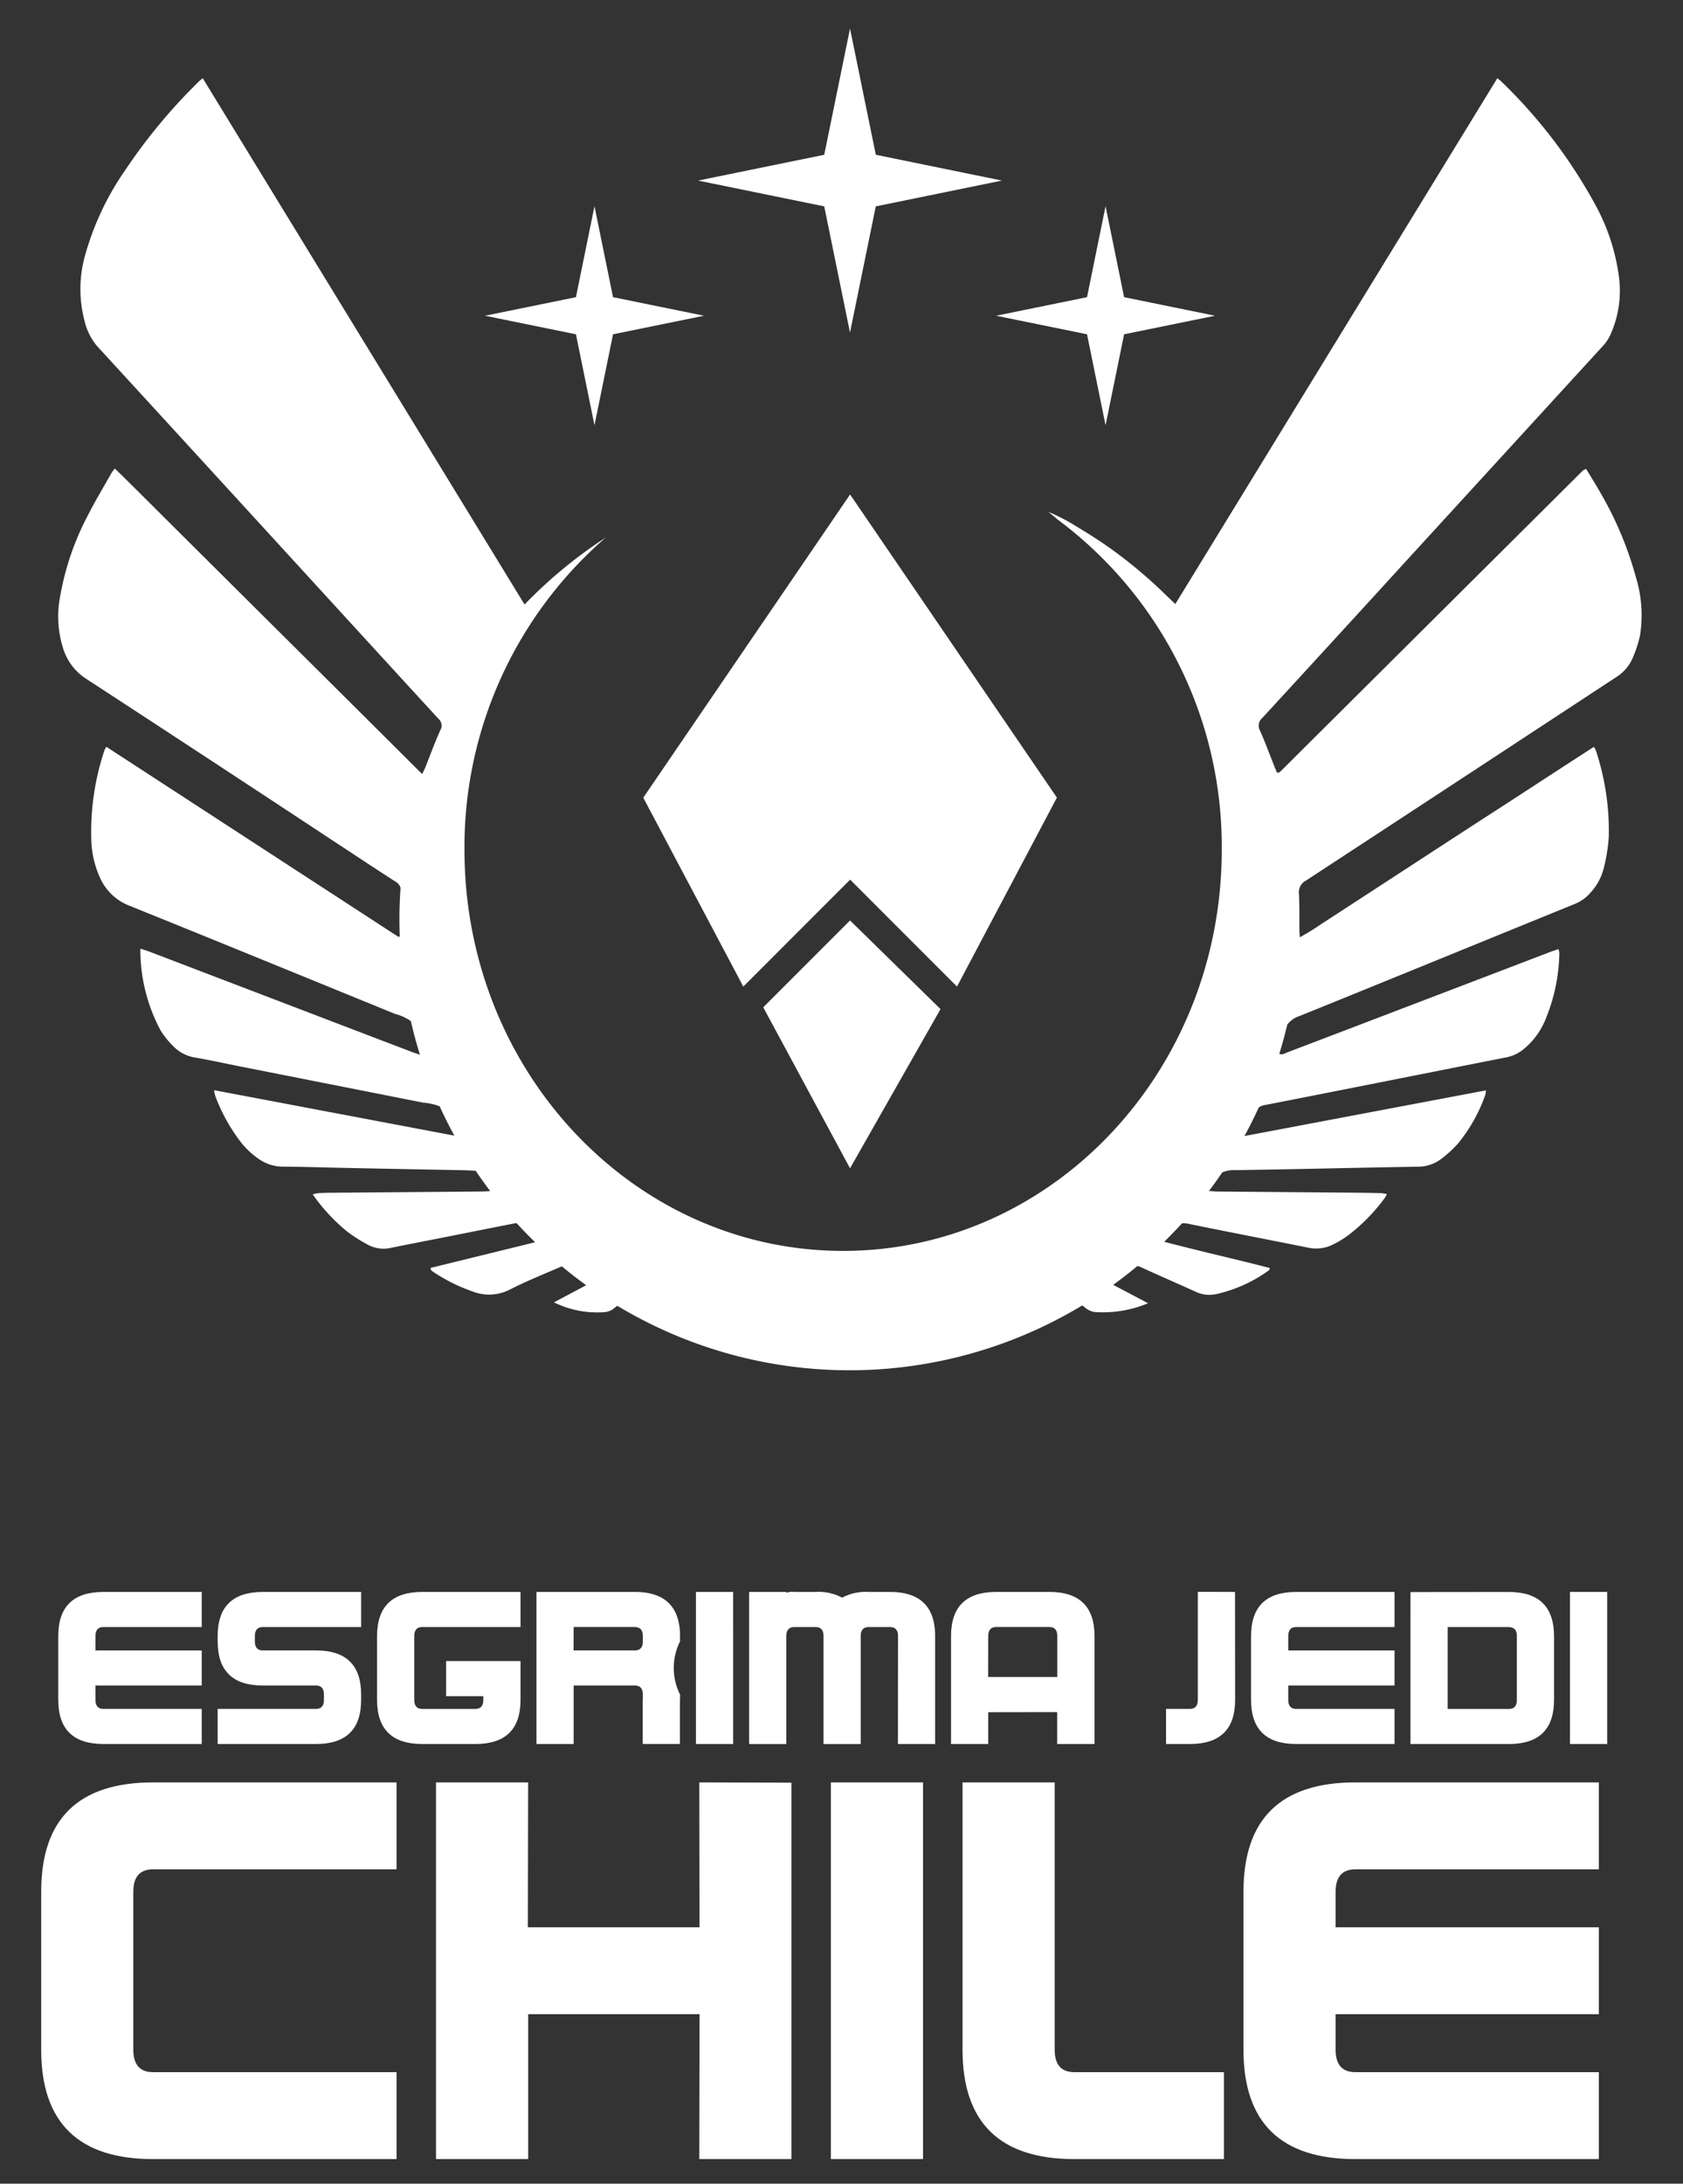 <svg xmlns="http://www.w3.org/2000/svg" xmlns:xlink="http://www.w3.org/1999/xlink" width="118" height="153" viewBox="0 0 118 153">
  <rect x="0" y="0" width="118" height="153" fill="#333333" stroke="none"/>
  <defs>
    <clipPath id="clip-esgrima-jedi-chile-blanco">
      <rect width="118" height="153"/>
    </clipPath>
  </defs>
  <g id="esgrima-jedi-chile-blanco" clip-path="url(#clip-esgrima-jedi-chile-blanco)">
    <g id="Grupo_60" data-name="Grupo 60" transform="translate(-112.104 383)">
      <g id="Grupo_1" data-name="Grupo 1" transform="translate(116.188 -271.468)">
        <path id="Trazado_1" data-name="Trazado 1" d="M449.915,1440.147v1.006q0,.634.559.633h6.892v2.459h-6.892q-3.166,0-3.166-3.092v-4.47q0-3.092,3.166-3.092h6.892v2.459h-6.892q-.558,0-.559.634v1.006h7.451v2.459Z" transform="translate(-447.307 -1433.583)" fill="#fff"/>
        <path id="Trazado_2" data-name="Trazado 2" d="M569.854,1437.688q3.167,0,3.167,3.092v.373q0,3.092-3.167,3.092h-6.892v-2.459h6.892q.559,0,.559-.633v-.373q0-.633-.559-.633h-3.725q-3.166,0-3.167-3.092v-.372q0-3.092,3.167-3.092h6.892v2.459h-6.892q-.559,0-.559.634v.372q0,.633.559.633Z" transform="translate(-551.785 -1433.583)" fill="#fff"/>
        <path id="Trazado_3" data-name="Trazado 3" d="M681.781,1444.245q-3.166,0-3.166-3.092v-4.47q0-3.092,3.166-3.092h6.892v2.459h-6.892q-.558,0-.559.634v4.47q0,.634.559.633h3.725q.559,0,.559-.633v-.261h-2.608v-2.459h5.216v2.72q0,3.092-3.167,3.092Z" transform="translate(-656.262 -1433.583)" fill="#fff"/>
        <path id="Trazado_4" data-name="Trazado 4" d="M801.729,1441.123v-.343q0-.633-.566-.633h-4.284v4.1h-2.608V1433.59h6.892q3.167,0,3.174,3.092v.372a4.167,4.167,0,0,0,0,3.725v.484h-.008v2.98h-2.608v-3.114Zm-4.858-3.434h4.292q.567,0,.566-.633v-.372q0-.633-.566-.634h-4.284Z" transform="translate(-760.742 -1433.583)" fill="#fff"/>
        <path id="Trazado_5" data-name="Trazado 5" d="M912.611,1444.245H910V1433.59h2.608Z" transform="translate(-865.289 -1433.583)" fill="#fff"/>
        <path id="Trazado_6" data-name="Trazado 6" d="M955.074,1433.992a3.5,3.5,0,0,1,1.862-.4h1.5q3.159,0,3.159,3.092v7.563h-2.608l.007-7.562q0-.633-.566-.634h-1.49q-.558,0-.559.634v7.563H953.77v-7.562q0-.633-.559-.634h-1.49q-.558,0-.559.634v7.563h-2.608V1433.59h2.608v.059a1.259,1.259,0,0,1,.559-.059h1.49A3.507,3.507,0,0,1,955.074,1433.992Z" transform="translate(-900.115 -1433.583)" fill="#fff"/>
        <path id="Trazado_7" data-name="Trazado 7" d="M1098.215,1433.59h3.725q3.167,0,3.167,3.092v7.563h-2.615v-2.235l-4.836.007v2.228h-2.608v-7.562Q1095.048,1433.59,1098.215,1433.59Zm-.559,3.092-.008,2.868h4.851v-2.868q0-.633-.559-.634h-3.725Q1097.656,1436.049,1097.656,1436.682Z" transform="translate(-1032.452 -1433.583)" fill="#fff"/>
        <path id="Trazado_8" data-name="Trazado 8" d="M1253.274,1433.514l2.608.007.007,7.563q0,3.092-3.167,3.092h-1.676v-2.459h1.669q.559,0,.559-.634Z" transform="translate(-1173.375 -1433.514)" fill="#fff"/>
        <path id="Trazado_9" data-name="Trazado 9" d="M1315.334,1440.147v1.006q0,.634.559.633h6.892v2.459h-6.892q-3.167,0-3.167-3.092v-4.47q0-3.092,3.167-3.092h6.892v2.459h-6.892q-.559,0-.559.634v1.006h7.451v2.459Z" transform="translate(-1229.095 -1433.583)" fill="#fff"/>
        <path id="Trazado_10" data-name="Trazado 10" d="M1428.382,1433.6l6.892-.007q3.167,0,3.174,3.092v4.47q0,3.092-3.167,3.092h-6.9Zm2.608,8.189h4.292q.558,0,.559-.633v-4.47q0-.633-.566-.634h-4.284Z" transform="translate(-1333.574 -1433.583)" fill="#fff"/>
        <path id="Trazado_11" data-name="Trazado 11" d="M1546.722,1444.245h-2.608V1433.59h2.608Z" transform="translate(-1438.122 -1433.583)" fill="#fff"/>
      </g>
      <g id="Grupo_2" data-name="Grupo 2" transform="translate(114.992 -258.116)">
        <path id="Trazado_12" data-name="Trazado 12" d="M459.844,1591.988v6.091H442.772q-7.844,0-7.844-7.659v-11.074q0-7.659,7.844-7.66h17.072v6.091H442.772q-1.384,0-1.384,1.569v11.074q0,1.569,1.384,1.568Z" transform="translate(-434.928 -1571.686)" fill="#fff"/>
        <path id="Trazado_13" data-name="Trazado 13" d="M739.859,1571.686l6.46.019v26.374h-6.46l.019-10.151H727.863v10.151H721.4v-26.392h6.46l-.019,10.151h12.034Z" transform="translate(-693.719 -1571.686)" fill="#fff"/>
        <path id="Trazado_14" data-name="Trazado 14" d="M1014.337,1598.078h-6.46v-26.392h6.46Z" transform="translate(-952.509 -1571.686)" fill="#fff"/>
        <path id="Trazado_15" data-name="Trazado 15" d="M1121.7,1591.988v6.091h-10.484q-7.844,0-7.844-7.659v-18.733h6.46v18.733q0,1.569,1.384,1.568Z" transform="translate(-1038.773 -1571.686)" fill="#fff"/>
        <path id="Trazado_16" data-name="Trazado 16" d="M1313.7,1587.928v2.492q0,1.569,1.384,1.568h17.072v6.091h-17.072q-7.844,0-7.844-7.659v-11.074q0-7.659,7.844-7.66h17.072v6.091h-17.072q-1.384,0-1.384,1.569v2.491h18.456v6.091Z" transform="translate(-1222.944 -1571.686)" fill="#fff"/>
      </g>
      <g id="Grupo_5" data-name="Grupo 5" transform="translate(116.188 -381)">
        <g id="Grupo_3" data-name="Grupo 3" transform="translate(29.92 0)">
          <path id="Trazado_17" data-name="Trazado 17" d="M668.161,320.337l1.3,6.374,6.374,1.3-6.374,1.3-1.3,6.374-1.3-6.374-6.374-1.3,6.374-1.3Z" transform="translate(-660.484 -307.889)" fill="#fff"/>
          <path id="Trazado_18" data-name="Trazado 18" d="M1143.514,320.337l1.3,6.374,6.374,1.3-6.374,1.3-1.3,6.374-1.3-6.374-6.374-1.3,6.374-1.3Z" transform="translate(-1100.004 -307.889)" fill="#fff"/>
          <path id="Trazado_19" data-name="Trazado 19" d="M869.351,155.207l1.807,8.844L880,165.859l-8.844,1.807-1.807,8.844-1.807-8.844-8.844-1.807,8.844-1.807Z" transform="translate(-843.757 -155.207)" fill="#fff"/>
        </g>
        <path id="Trazado_20" data-name="Trazado 20" d="M374.188,236.4a24.786,24.786,0,0,0-2.636-6.181c-.272-.474-.564-.935-.857-1.42-.094.029-.111.033-.127.04a.316.316,0,0,0-.047.028c-.015.01-.029.022-.043.033l-.041.037-.079.076-.039.038-20.84,20.722-.078.077-.078.077-.08.075a.467.467,0,0,1-.043.034.251.251,0,0,1-.046.029.132.132,0,0,1-.053.013.522.522,0,0,1-.094-.029c-.051-.121-.115-.267-.174-.416-.332-.831-.636-1.674-1-2.488a.711.711,0,0,1,.159-.908q5.05-5.485,10.077-10.991,6.906-7.539,13.81-15.081a2.945,2.945,0,0,0,.49-.719,7.468,7.468,0,0,0,.623-4.116,14.428,14.428,0,0,0-1.67-5.071,35.669,35.669,0,0,0-6.639-8.67,2.272,2.272,0,0,0-.221-.163l-22.573,36.834c-.581-.552-1.1-1.067-1.64-1.553-.558-.5-1.13-.985-1.718-1.448s-1.164-.884-1.769-1.294c-.62-.42-1.259-.812-1.9-1.2a13.627,13.627,0,0,0-1.87-.963q.315.256.619.517a28.549,28.549,0,0,1,11.533,23.17c0,15.516-11.885,28.094-26.547,28.094s-26.547-12.578-26.547-28.094a28.677,28.677,0,0,1,9.9-21.885,32.5,32.5,0,0,0-5.687,4.69L273.7,201.422c-.116.094-.191.145-.255.207a39.142,39.142,0,0,0-5.179,6.227,19.7,19.7,0,0,0-2.786,5.864,8.714,8.714,0,0,0-.067,4.708,4.191,4.191,0,0,0,.869,1.749q8.618,9.392,17.224,18.795,3.352,3.659,6.706,7.315a.632.632,0,0,1,.144.813c-.383.848-.7,1.725-1.046,2.59-.057.142-.129.278-.226.485l-3.622-3.606q-1.788-1.779-3.578-3.556l-3.578-3.555-3.617-3.595q-1.788-1.778-3.577-3.557c-1.185-1.176-2.36-2.362-3.579-3.544-.114.156-.187.238-.24.332-.556.986-1.144,1.957-1.655,2.966a19.135,19.135,0,0,0-1.93,5.628,7.4,7.4,0,0,0,.236,3.787,3.919,3.919,0,0,0,1.582,2.025q8.795,5.73,17.558,11.509c1.375.9,2.744,1.813,4.128,2.7a.739.739,0,0,1,.355.436q-.078,1.11-.078,2.241c0,.388.009.774.023,1.159l-.085.04-10.237-6.658-10.251-6.666a1.927,1.927,0,0,0-.136.255,18.12,18.12,0,0,0-.92,6.256,6.877,6.877,0,0,0,.609,2.654,3.7,3.7,0,0,0,2.029,1.956c6.233,2.514,12.451,5.063,18.674,7.6a3.3,3.3,0,0,1,1.094.5q.274,1.194.638,2.352c-.215-.069-.372-.117-.521-.174q-3.43-1.307-6.859-2.619-5.784-2.21-11.568-4.419c-.193-.074-.392-.129-.654-.215a11.974,11.974,0,0,0,1.413,5.719,5.97,5.97,0,0,0,.887,1.107,2.725,2.725,0,0,0,1.525.8c1.061.182,2.113.416,3.17.625q6.421,1.269,12.842,2.538a4.338,4.338,0,0,1,1.147.252q.478,1.051,1.03,2.059l-16.844-3.185a2.965,2.965,0,0,0,.082.4,12.332,12.332,0,0,0,1.7,3.117,5.6,5.6,0,0,0,1.425,1.352,2.933,2.933,0,0,0,1.6.488c1.5.008,3,.062,4.495.092q3.974.08,7.948.154c.347.007.695.018,1.041.044l.055.006q.487.723,1.012,1.418c-.231.014-.408.026-.584.028q-5.236.045-10.472.086c-.329,0-.658.01-.986.027a2.7,2.7,0,0,0-.4.088,12.813,12.813,0,0,0,2.42,2.61,10.894,10.894,0,0,0,1.476.934,2.3,2.3,0,0,0,1.6.2c1.181-.239,2.364-.47,3.546-.7,1.683-.334,3.366-.671,5.051-1,.06-.012.131-.023.2-.029q.627.689,1.3,1.338l-7.33,1.8c.024.095.023.135.043.158a.578.578,0,0,0,.124.106,12.073,12.073,0,0,0,2.788,1.39,3.172,3.172,0,0,0,2.592-.132c1.136-.582,2.327-1.058,3.5-1.567a1.635,1.635,0,0,1,.162-.06q.826.687,1.7,1.317l-2.261,1.2a6.891,6.891,0,0,0,3.547.688,1.259,1.259,0,0,0,.689-.285.91.91,0,0,1,.217-.156,31.579,31.579,0,0,0,32.578-.025.822.822,0,0,1,.164.109,1.439,1.439,0,0,0,.666.343,8.133,8.133,0,0,0,3.792-.612l-2.441-1.288q.87-.63,1.694-1.316a1.112,1.112,0,0,1,.274.09c1.276.59,2.57,1.142,3.849,1.726a2.234,2.234,0,0,0,1.387.154,10.026,10.026,0,0,0,3.718-1.676c.033-.022.038-.087.065-.155-2.443-.633-4.888-1.176-7.411-1.84q.641-.628,1.247-1.29a1.349,1.349,0,0,1,.44.028c2.79.571,5.587,1.108,8.38,1.668a2.614,2.614,0,0,0,1.759-.21,7.742,7.742,0,0,0,.989-.585,12.868,12.868,0,0,0,2.649-2.681,2.169,2.169,0,0,0,.147-.271,3.345,3.345,0,0,0-.4-.067q-.685-.022-1.37-.028-5.044-.043-10.088-.085c-.187,0-.377-.021-.615-.039q.484-.642.937-1.308a2.141,2.141,0,0,1,.848-.151c4.276-.061,8.551-.17,12.826-.242a2.7,2.7,0,0,0,1.638-.519,7.939,7.939,0,0,0,1.207-1.1,11.258,11.258,0,0,0,1.922-3.423,1.589,1.589,0,0,0,.041-.306l-16.931,3.2q.536-.978,1-2a1.046,1.046,0,0,1,.422-.169c5.644-1.1,11.283-2.231,16.925-3.341a2.764,2.764,0,0,0,1.138-.507,5.242,5.242,0,0,0,1.668-2.269,12.666,12.666,0,0,0,.926-4.538,1.217,1.217,0,0,0-.063-.274c-.227.078-.416.138-.6.209l-10.953,4.184q-3.736,1.427-7.474,2.849c-.161.061-.328.187-.545.094q.314-1.01.559-2.048a1.8,1.8,0,0,1,.863-.6c6.433-2.6,12.854-5.234,19.283-7.846a2.949,2.949,0,0,0,1.139-.824,3.961,3.961,0,0,0,.9-1.677,12.319,12.319,0,0,0,.354-2.154,17.876,17.876,0,0,0-.9-6.095,1.7,1.7,0,0,0-.14-.264l-1.587,1.026-1.609,1.045-1.562,1.017-1.609,1.045L363.3,253.41l-1.562,1.016-1.609,1.045-1.561,1.018-1.562,1.016-1.608,1.046-1.562,1.016c-.536.349-1.069.7-1.609,1.045a18.738,18.738,0,0,1-1.611,1c-.013-.237-.027-.378-.028-.519,0-.19,0-.381,0-.571,0-.047,0-.094,0-.142s0-.072,0-.109c0-.567,0-1.134-.03-1.7a.912.912,0,0,1,.482-.929q10.872-7.11,21.73-14.241a2.942,2.942,0,0,0,1.15-1.285,8.384,8.384,0,0,0,.55-1.653A9.079,9.079,0,0,0,374.188,236.4Z" transform="translate(-263.568 -197.938)" fill="#fff"/>
        <g id="Grupo_4" data-name="Grupo 4" transform="translate(41.01 32.645)">
          <path id="Trazado_21" data-name="Trazado 21" d="M822.1,588.259l-14.5,21.245,7.012,13.235,7.492-7.492,7.492,7.492L836.6,609.5Z" transform="translate(-807.592 -588.259)" fill="#fff"/>
          <path id="Trazado_22" data-name="Trazado 22" d="M925.361,984.18l-6.085,6.085,6.085,11.283,6.345-11.156Z" transform="translate(-910.857 -954.334)" fill="#fff"/>
        </g>
      </g>
    </g>
  </g>
</svg>
